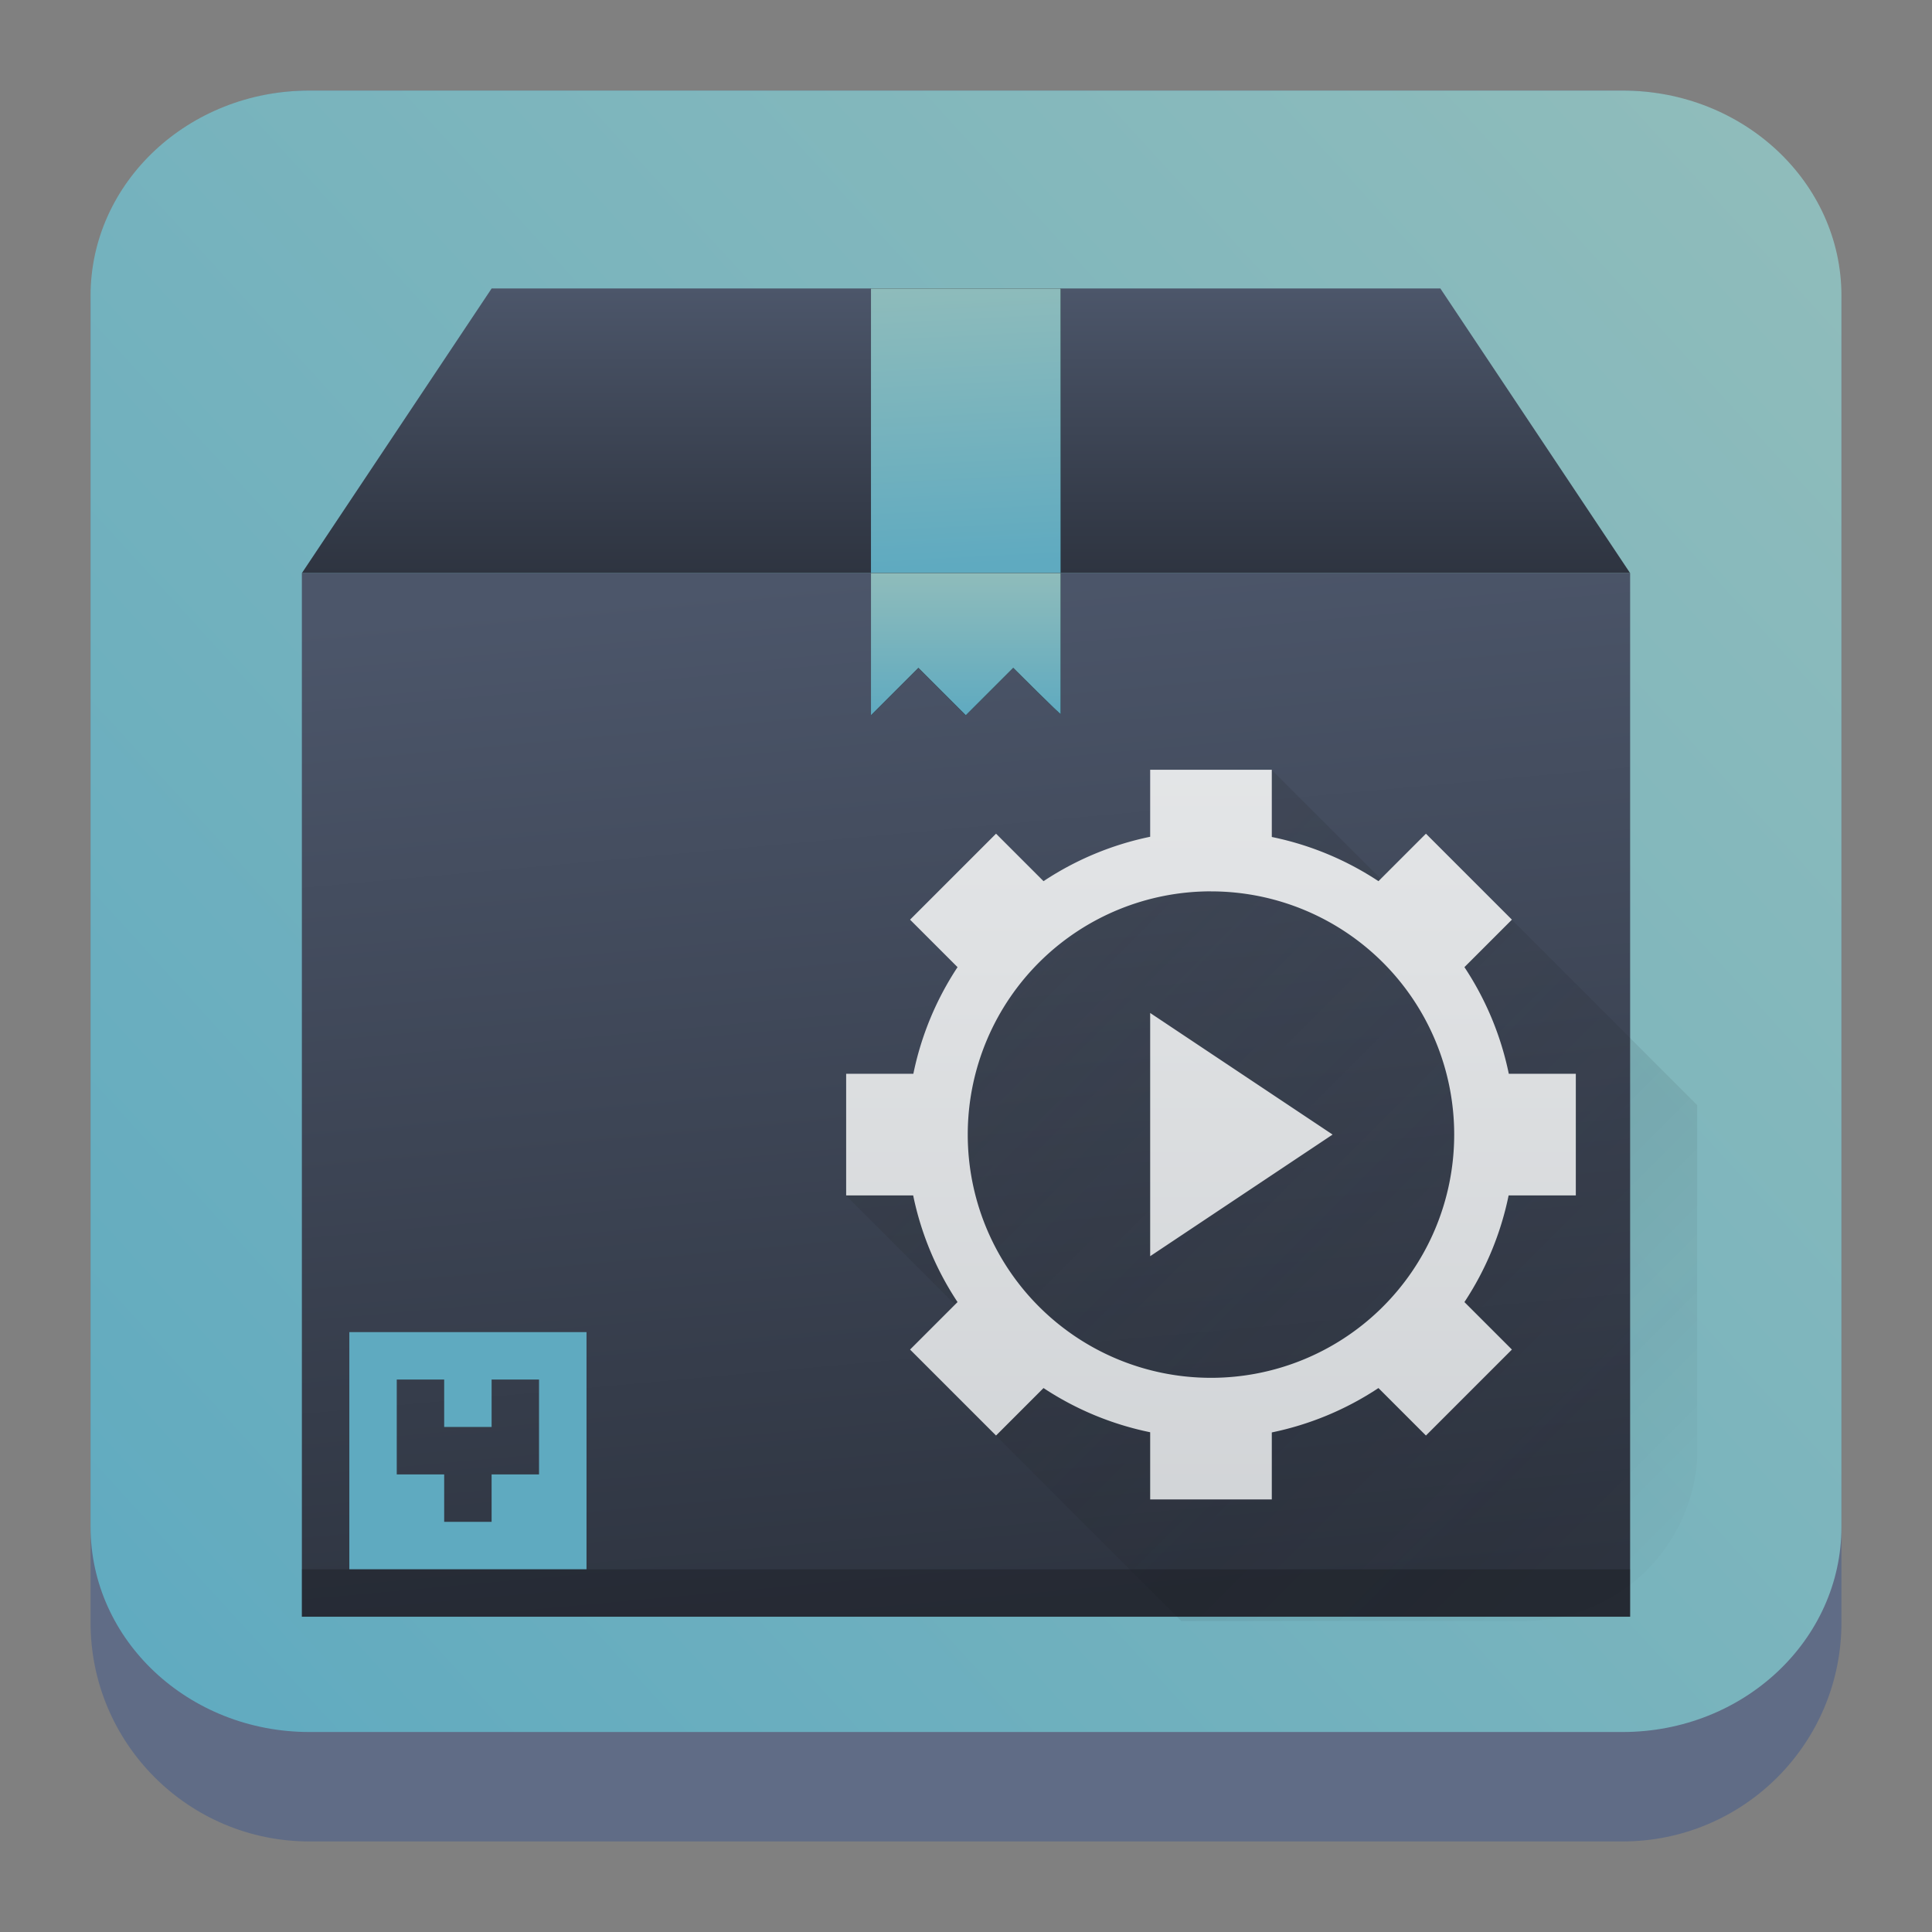<?xml version="1.0" encoding="UTF-8" standalone="no"?>
<!-- Created with Inkscape (http://www.inkscape.org/) -->

<svg
   width="64"
   version="1.1"
   height="64"
   id="svg3307"
   sodipodi:docname="yast-autoyast.svg"
   inkscape:version="1.2.1 (9c6d41e410, 2022-07-14)"
   xmlns:inkscape="http://www.inkscape.org/namespaces/inkscape"
   xmlns:sodipodi="http://sodipodi.sourceforge.net/DTD/sodipodi-0.dtd"
   xmlns:xlink="http://www.w3.org/1999/xlink"
   xmlns="http://www.w3.org/2000/svg"
   xmlns:svg="http://www.w3.org/2000/svg">
  <rect width="100%" height="100%" fill="#808080" stroke="none"/>
  <sodipodi:namedview
     id="namedview3309"
     pagecolor="#ffffff"
     bordercolor="#666666"
     borderopacity="1.0"
     inkscape:showpageshadow="2"
     inkscape:pageopacity="0.0"
     inkscape:pagecheckerboard="0"
     inkscape:deskcolor="#d1d1d1"
     showgrid="false"
     inkscape:zoom="5.2149125"
     inkscape:cx="47.460048"
     inkscape:cy="18.121109"
     inkscape:window-width="1920"
     inkscape:window-height="1002"
     inkscape:window-x="0"
     inkscape:window-y="0"
     inkscape:window-maximized="1"
     inkscape:current-layer="layer1" />
  <defs
     id="defs5455">
    <linearGradient
       inkscape:collect="always"
       id="linearGradient1037">
      <stop
         style="stop-color:#2e3440;stop-opacity:1;"
         offset="0"
         id="stop1033" />
      <stop
         style="stop-color:#4c566a;stop-opacity:1;"
         offset="1"
         id="stop1035" />
    </linearGradient>
    <linearGradient
       id="linearGradient1641"
       gradientUnits="userSpaceOnUse"
       x2="0"
       y1="30"
       y2="8">
      <stop
         offset="0"
         stop-color="#cea476"
         id="stop1637"
         style="stop-color:#4c566a;stop-opacity:1;" />
      <stop
         offset="1"
         stop-color="#dab58b"
         id="stop1639"
         style="stop-color:#2e3440;stop-opacity:1;" />
    </linearGradient>
    <linearGradient
       inkscape:collect="always"
       xlink:href="#linearGradient22063-0"
       id="linearGradient22065-6"
       x1="-22"
       y1="5.111"
       x2="-6.444"
       y2="-9.111"
       gradientUnits="userSpaceOnUse"
       gradientTransform="matrix(3.625,0,0,3.625,467.321,555.048)" />
    <linearGradient
       inkscape:collect="always"
       id="linearGradient22063-0">
      <stop
         style="stop-color:#5faac0;stop-opacity:1;"
         offset="0"
         id="stop22059-6" />
      <stop
         style="stop-color:#8fbcbb;stop-opacity:1;"
         offset="1"
         id="stop22061-2" />
    </linearGradient>
    <linearGradient
       id="b"
       gradientTransform="matrix(1.006,0,0,0.923,-418.265,-495.319)"
       gradientUnits="userSpaceOnUse"
       x1="388.423"
       x2="388.423"
       y1="557.798"
       y2="505.798">
      <stop
         offset="0"
         stop-color="#7f8c8d"
         id="stop13" />
      <stop
         offset="1"
         stop-color="#afb0b3"
         id="stop15" />
    </linearGradient>
    <linearGradient
       id="d"
       gradientTransform="matrix(0.894,0,0,0.923,-28.622,-33.966)"
       gradientUnits="userSpaceOnUse"
       x1="1.333"
       x2="1.333"
       y1="48.714"
       y2="9.714">
      <stop
         offset="0"
         stop-color="#eef1f2"
         id="stop19" />
      <stop
         offset="1"
         stop-color="#f9fafb"
         id="stop21" />
    </linearGradient>
    <linearGradient
       id="f"
       gradientUnits="userSpaceOnUse"
       x1="-11.306"
       x2="-11.306"
       y1="23.62"
       y2="7.62"
       gradientTransform="matrix(1.714,0,0,1.714,-27.429,-31.857)">
      <stop
         offset="0"
         stop-color="#3e3e3e"
         id="stop2" />
      <stop
         offset="1"
         stop-color="#5c5c5c"
         id="stop4" />
    </linearGradient>
    <linearGradient
       id="a"
       gradientTransform="matrix(0.571,0,0,0.571,-222.469,732.049)"
       gradientUnits="userSpaceOnUse"
       x2="0"
       xlink:href="#b-3"
       y1="543.798"
       y2="503.798" />
    <linearGradient
       id="b-3">
      <stop
         offset="0"
         stop-color="#2f3943"
         id="stop2771" />
      <stop
         offset="1"
         stop-color="#808c9b"
         id="stop2773" />
    </linearGradient>
    <linearGradient
       id="c"
       gradientTransform="matrix(0.636,0,0,0.636,-249,698.036)"
       gradientUnits="userSpaceOnUse"
       x2="0"
       xlink:href="#b-3"
       y1="499.798"
       y2="547.798" />
    <linearGradient
       id="e"
       gradientUnits="userSpaceOnUse"
       x1="8"
       x2="20"
       y1="6"
       y2="20">
      <stop
         offset="0"
         id="stop2782" />
      <stop
         offset="1"
         stop-opacity="0"
         id="stop2784" />
    </linearGradient>
    <linearGradient
       id="d-6"
       gradientUnits="userSpaceOnUse"
       x1="11"
       x2="11"
       y1="17"
       y2="6">
      <stop
         offset="0"
         stop-color="#ffd42a"
         id="stop2777" />
      <stop
         offset="1"
         stop-color="#ffdf62"
         id="stop2779" />
    </linearGradient>
    <filter
       id="filter6437"
       x="-0.108"
       y="-0.108"
       width="1.216"
       height="1.216"
       color-interpolation-filters="sRGB">
      <feGaussianBlur
         stdDeviation="0.41"
         id="feGaussianBlur438" />
    </filter>
    <linearGradient
       id="linearGradient6207"
       x1="7.635"
       x2="8.761"
       y1="5.704"
       y2="14.001"
       gradientUnits="userSpaceOnUse"
       gradientTransform="matrix(4.348,0,0,4.348,436.809,445.118)">
      <stop
         stop-color="#2e3440"
         offset="0"
         id="stop433" />
      <stop
         stop-color="#4c566a"
         offset="1"
         id="stop435" />
    </linearGradient>
    <linearGradient
       id="c-3"
       gradientUnits="userSpaceOnUse"
       x2="0"
       xlink:href="#linearGradient1641"
       y1="8"
       y2="2"
       gradientTransform="matrix(1.571,0,0,1.571,391.429,522.211)" />
    <linearGradient
       id="b-6"
       gradientUnits="userSpaceOnUse"
       x2="0"
       y1="30"
       y2="8">
      <stop
         offset="0"
         stop-color="#cea476"
         id="stop164" />
      <stop
         offset="1"
         stop-color="#dab58b"
         id="stop166" />
    </linearGradient>
    <linearGradient
       id="d-7"
       gradientUnits="userSpaceOnUse"
       x2="0"
       xlink:href="#linearGradient1641"
       y1="30"
       y2="8"
       gradientTransform="matrix(1.571,0,0,1.571,391.429,522.211)" />
    <linearGradient
       id="linearGradient331"
       gradientUnits="userSpaceOnUse"
       x2="0"
       y1="30"
       y2="8">
      <stop
         offset="0"
         stop-color="#cea476"
         id="stop327" />
      <stop
         offset="1"
         stop-color="#dab58b"
         id="stop329" />
    </linearGradient>
    <linearGradient
       id="e-5"
       gradientUnits="userSpaceOnUse"
       x1="16"
       x2="16"
       xlink:href="#linearGradient22063-0"
       y1="8"
       y2="2" />
    <linearGradient
       id="a-3"
       gradientTransform="matrix(0.667,0,0,0.667,-256.38,-333.867)"
       gradientUnits="userSpaceOnUse"
       x2="0"
       y1="512.8"
       y2="503.8">
      <stop
         offset="0"
         stop-color="#ebc69a"
         id="stop172" />
      <stop
         offset="1"
         stop-color="#f4e0c8"
         stop-opacity="0"
         id="stop174" />
    </linearGradient>
    <linearGradient
       id="f-5"
       gradientUnits="userSpaceOnUse"
       x1="16"
       x2="16"
       xlink:href="#linearGradient22063-0"
       y1="11"
       y2="8" />
    <linearGradient
       id="linearGradient342"
       gradientTransform="matrix(0.667,0,0,0.667,-256.38,-333.867)"
       gradientUnits="userSpaceOnUse"
       x2="0"
       y1="512.8"
       y2="503.8">
      <stop
         offset="0"
         stop-color="#ebc69a"
         id="stop338" />
      <stop
         offset="1"
         stop-color="#f4e0c8"
         stop-opacity="0"
         id="stop340" />
    </linearGradient>
    <linearGradient
       inkscape:collect="always"
       xlink:href="#linearGradient1037"
       id="linearGradient1039"
       x1="416.571"
       y1="569.354"
       x2="413.429"
       y2="534.783"
       gradientUnits="userSpaceOnUse" />
    <linearGradient
       inkscape:collect="always"
       xlink:href="#linearGradient1037"
       id="linearGradient1637"
       x1="413.429"
       y1="534.783"
       x2="413.429"
       y2="525.354"
       gradientUnits="userSpaceOnUse" />
    <linearGradient
       inkscape:collect="always"
       xlink:href="#linearGradient22063-0"
       id="linearGradient1646"
       x1="12.905"
       y1="8"
       x2="12.588"
       y2="2"
       gradientUnits="userSpaceOnUse" />
    <linearGradient
       inkscape:collect="always"
       xlink:href="#linearGradient22063-0"
       id="linearGradient1654"
       x1="16"
       y1="11"
       x2="16"
       y2="8"
       gradientUnits="userSpaceOnUse" />
    <linearGradient
       id="g"
       gradientUnits="userSpaceOnUse"
       x1="34"
       x2="48"
       y1="16"
       y2="30"
       gradientTransform="matrix(1.743,0,0,1.743,386.086,515.125)">
      <stop
         offset="0"
         stop-color="#292c2f"
         id="stop196" />
      <stop
         offset="1"
         stop-opacity="0"
         id="stop198" />
    </linearGradient>
    <linearGradient
       id="h"
       gradientUnits="userSpaceOnUse"
       x1="30"
       x2="30"
       xlink:href="#a-36"
       y1="30"
       y2="8"
       gradientTransform="matrix(1.743,0,0,1.743,386.086,515.125)" />
    <linearGradient
       id="a-36"
       gradientUnits="userSpaceOnUse"
       x2="0"
       y1="30"
       y2="8">
      <stop
         offset="0"
         stop-color="#cfd2d5"
         id="stop222" />
      <stop
         offset="1"
         stop-color="#eff0f1"
         id="stop224" />
    </linearGradient>
    <linearGradient
       id="l"
       gradientUnits="userSpaceOnUse"
       x1="18"
       x2="30"
       y1="18"
       y2="30"
       gradientTransform="matrix(2.014,0,0,2.014,380.372,509.068)">
      <stop
         offset="0"
         stop-color="#292c2f"
         id="stop35" />
      <stop
         offset="1"
         stop-opacity="0"
         id="stop37" />
    </linearGradient>
    <linearGradient
       id="m"
       gradientUnits="userSpaceOnUse"
       x1="22"
       x2="22"
       xlink:href="#f-6"
       y1="30"
       y2="8"
       gradientTransform="matrix(2.014,0,0,2.014,380.372,509.068)" />
    <linearGradient
       id="f-6"
       gradientUnits="userSpaceOnUse"
       x2="0"
       y1="30"
       y2="8">
      <stop
         offset="0"
         stop-color="#cfd2d5"
         id="stop45" />
      <stop
         offset="1"
         stop-color="#eff0f1"
         id="stop47" />
    </linearGradient>
  </defs>
  <g
     inkscape:label="Capa 1"
     inkscape:groupmode="layer"
     id="layer1"
     transform="translate(-384.571,-515.798)">
    <path
       d="m 387.571,526.048 c 0,-4.004 3.246,-7.25 7.25,-7.25 h 43.5 c 4.004,0 7.25,3.246 7.25,7.25 v 43.5 c 0,4.004 -3.246,7.25 -7.25,7.25 h -43.5 c -4.004,0 -7.25,-3.246 -7.25,-7.25 z"
       id="path736-7"
       style="fill:#606c86;fill-opacity:1;stroke-width:3.625" />
    <path
       d="m 387.571,525.595 c 0,-3.754 3.246,-6.797 7.25,-6.797 h 43.5 c 4.004,0 7.25,3.043 7.25,6.797 v 40.781 c 0,3.754 -3.246,6.797 -7.25,6.797 h -43.5 c -4.004,0 -7.25,-3.043 -7.25,-6.797 z"
       id="path738-9"
       style="fill:url(#linearGradient22065-6);fill-opacity:1;stroke-width:3.625" />
    <path
       d="m 400.857,525.354 -6.286,9.429 h 44 l -6.286,-9.429 h -29.857 z"
       fill-rule="evenodd"
       id="path177"
       style="fill:url(#linearGradient1637);stroke-width:1.571;fill-opacity:1.0" />
    <path
       d="m 394.571,534.783 h 44 v 34.571 h -44 z"
       id="path179"
       style="fill:url(#linearGradient1039);stroke-width:1.571;fill-opacity:1" />
    <path
       d="m 396.143,559.926 v 7.857 H 404 v -7.857 z m 1.571,1.571 h 1.571 v 1.571 h 1.571 v -1.571 h 1.571 v 3.143 h -1.571 v 1.571 h -1.571 v -1.571 h -1.571 z"
       id="path181"
       style="stroke-width:1.571;fill:#5faac0;fill-opacity:1" />
    <g
       stroke-opacity="0.55"
       stroke-width="1.867"
       id="g189"
       transform="matrix(1.571,0,0,1.571,391.429,522.211)"
       style="fill:#000000;fill-opacity:1">
      <path
         d="m 14,2 v 9 l 1,-1 1,1 1,-1 c 0,0 1,1 1,0.972 V 2 Z"
         id="path183"
         style="fill:#000000;fill-opacity:1" />
      <path
         d="m 14,2 h 4 v 6 h -4 z"
         id="path185"
         style="fill:url(#linearGradient1646);fill-opacity:1" />
      <path
         d="m 14,8 v 3 l 1,-1 1,1 1,-1 c 0,0 1,1 1,0.973 V 8 Z"
         id="path187"
         style="fill:url(#linearGradient1654);fill-opacity:1" />
    </g>
    <path
       d="m 394.571,567.783 h 44 v 1.571 h -44 z"
       opacity="0.2"
       id="path191"
       style="stroke-width:1.571" />
    <path
       d="m 423.711,569.497 h 11.345 c 1.591,0 3.027,-0.643 4.065,-1.68 a 5.725,5.725 0 0 0 0.385,-0.423 5.725,5.725 0 0 0 0.338,-0.463 5.725,5.725 0 0 0 0.292,-0.491 5.725,5.725 0 0 0 0.244,-0.518 5.725,5.725 0 0 0 0.19,-0.54 5.725,5.725 0 0 0 0.133,-0.554 5.725,5.725 0 0 0 0.081,-0.568 5.725,5.725 0 0 0 0.009,-0.508 V 552.408 l -6.144,-6.146 -3.928,-0.937 -4.029,-4.029 -8.057,6.043 -6.043,8.057 4.029,4.029 0.937,3.928 6.144,6.144 z"
       id="path67"
       style="opacity:0.2;fill:url(#l);stroke-width:2.014"
       inkscape:connector-curvature="0" />
    <path
       d="m 422.672,541.297 v 2.22 a 10.071,10.071 0 0 0 -3.533,1.471 l -1.573,-1.573 -2.848,2.848 1.573,1.573 a 10.071,10.071 0 0 0 -1.464,3.533 h -2.226 v 4.029 h 2.22 a 10.071,10.071 0 0 0 1.47,3.533 l -1.573,1.573 2.848,2.848 1.573,-1.573 a 10.071,10.071 0 0 0 3.533,1.464 v 2.226 h 4.029 v -2.22 a 10.071,10.071 0 0 0 3.533,-1.47 l 1.573,1.573 2.848,-2.848 -1.573,-1.573 a 10.071,10.071 0 0 0 1.464,-3.533 h 2.226 v -4.029 h -2.22 a 10.071,10.071 0 0 0 -1.47,-3.533 l 1.573,-1.573 -2.848,-2.848 -1.573,1.573 a 10.071,10.071 0 0 0 -3.533,-1.464 v -2.226 z m 2.014,4.029 a 8.057,8.057 0 0 1 5.781,2.443 8.057,8.057 0 0 1 2.276,5.614 8.057,8.057 0 0 1 -2.443,5.781 8.057,8.057 0 0 1 -5.614,2.276 8.057,8.057 0 0 1 -5.781,-2.444 8.057,8.057 0 0 1 -2.276,-5.614 8.057,8.057 0 0 1 2.443,-5.781 8.057,8.057 0 0 1 5.614,-2.276 z m -2.014,4.028 v 8.057 l 6.043,-4.029 z"
       id="path69"
       style="fill:url(#m);stroke-width:2.014"
       inkscape:connector-curvature="0" />
  </g>
</svg>
